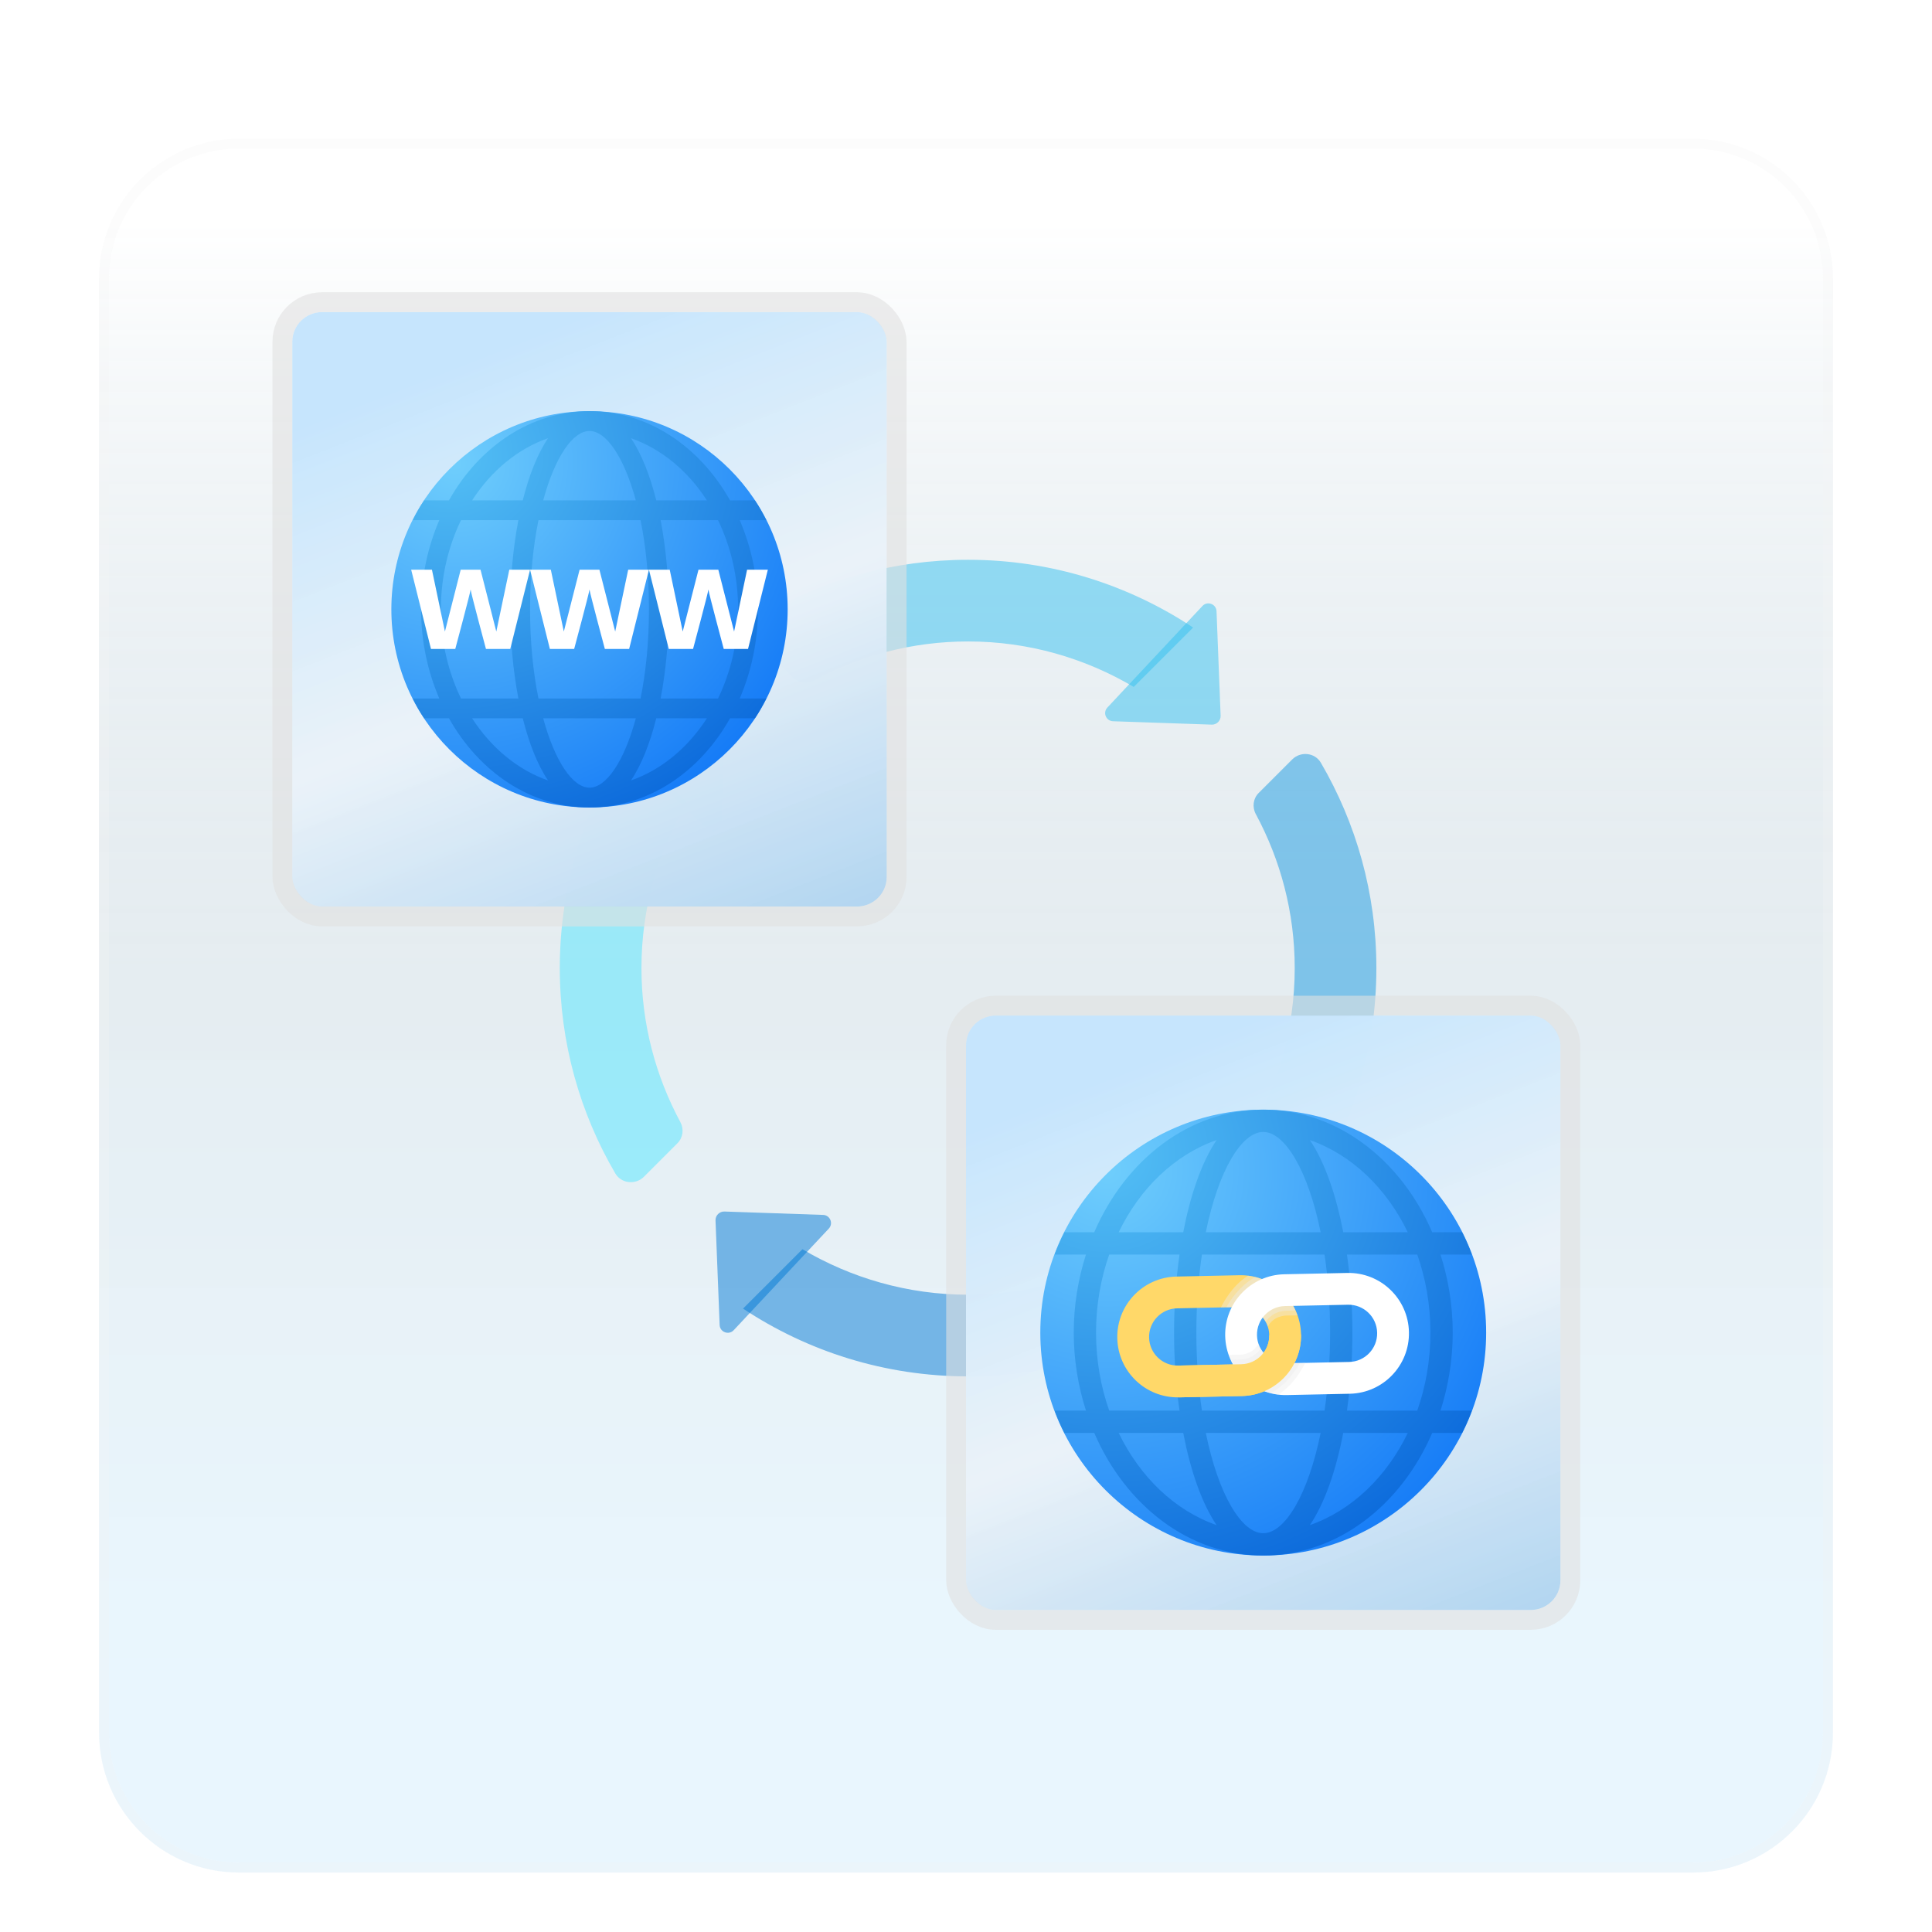 <svg width="195" height="195" viewBox="0 0 195 195" fill="none" xmlns="http://www.w3.org/2000/svg">
<g id="icon=icon-plain">
<g id="icon-plain">
<g id="Frame" filter="url(#filter0_d_87_6635)">
<g id="Vector">
<path d="M170.887 10H24.113C16.319 10 10 16.319 10 24.113V170.887C10 178.681 16.319 185 24.113 185H170.887C178.681 185 185 178.681 185 170.887V24.113C185 16.319 178.681 10 170.887 10Z" fill="url(#paint0_linear_87_6635)" fill-opacity="0.2"/>
<path d="M24.113 10.5H170.887C178.405 10.5 184.5 16.595 184.5 24.113V170.887C184.5 178.405 178.405 184.5 170.887 184.5H24.113C16.595 184.5 10.5 178.405 10.5 170.887V24.113C10.5 16.595 16.595 10.5 24.113 10.5Z" stroke="#F7F7F7" stroke-opacity="0.27"/>
</g>
</g>
<g id="combo">
<g id="Vector_2">
<path d="M69.333 80.989L63.341 74.997C59.026 81.51 56.5 89.311 56.5 97.71C56.5 105.268 58.546 112.346 62.102 118.434C62.706 119.469 64.151 119.615 64.998 118.766L68.377 115.387C68.943 114.82 69.048 113.959 68.669 113.254C66.178 108.62 64.742 103.339 64.742 97.71C64.742 91.598 66.434 85.897 69.333 80.989Z" fill="#50E6FF" fill-opacity="0.5"/>
<path d="M130.678 97.71C130.678 103.821 128.986 109.523 126.087 114.431L132.079 120.423C136.394 113.91 138.92 106.106 138.92 97.71C138.92 90.152 136.874 83.074 133.317 76.985C132.714 75.951 131.269 75.807 130.422 76.654L127.043 80.033C126.476 80.6 126.371 81.461 126.75 82.165C129.242 86.799 130.678 92.081 130.678 97.71Z" fill="#199BE2" fill-opacity="0.5"/>
<path d="M80.033 68.377C80.6 68.943 81.461 69.048 82.165 68.669C86.799 66.178 92.081 64.742 97.71 64.742C103.821 64.742 109.523 66.434 114.431 69.333L120.425 63.339C113.91 59.026 106.109 56.5 97.71 56.5C90.189 56.5 83.146 58.526 77.078 62.049C76.005 62.673 75.778 64.122 76.656 64.999L80.033 68.377Z" fill="#35C1F1" fill-opacity="0.5"/>
<path d="M115.387 127.043C114.82 126.476 113.959 126.371 113.254 126.75C108.62 129.242 103.339 130.678 97.71 130.678C91.598 130.678 85.897 128.986 80.989 126.087L74.997 132.079C81.51 136.394 89.313 138.92 97.71 138.92C105.268 138.92 112.346 136.874 118.434 133.317C119.469 132.714 119.615 131.269 118.766 130.422L115.387 127.043Z" fill="#0078D4" fill-opacity="0.5"/>
<path d="M122.3 73.138L112.339 72.796C111.635 72.772 111.284 71.929 111.769 71.414L121.364 61.163C121.863 60.629 122.757 60.963 122.786 61.693L123.2 72.236C123.219 72.741 122.805 73.155 122.3 73.138Z" fill="#35C1F1" fill-opacity="0.5"/>
<path d="M73.12 122.281L83.08 122.623C83.785 122.648 84.135 123.491 83.651 124.006L74.055 134.257C73.557 134.79 72.662 134.457 72.634 133.727L72.219 123.184C72.201 122.679 72.615 122.265 73.12 122.281Z" fill="#0078D4" fill-opacity="0.5"/>
<path d="M122.281 122.3L122.623 112.339C122.648 111.635 123.491 111.284 124.006 111.769L134.257 121.364C134.79 121.863 134.457 122.757 133.727 122.786L123.184 123.2C122.679 123.219 122.265 122.805 122.281 122.3Z" fill="#199BE2" fill-opacity="0.5"/>
<path d="M73.138 73.12L72.796 83.08C72.772 83.785 71.929 84.135 71.414 83.651L61.161 74.055C60.627 73.557 60.961 72.662 61.69 72.634L72.234 72.219C72.741 72.201 73.155 72.615 73.138 73.12Z" fill="#50E6FF" fill-opacity="0.5"/>
</g>
<g id="Frame_2">
<rect x="29.5" y="31.5" width="60" height="60" rx="3" fill="url(#paint1_linear_87_6635)"/>
<rect x="29.5" y="31.5" width="60" height="60" rx="3" fill="white" fill-opacity="0.2"/>
<g id="Group">
<g id="Vector_3">
<path d="M39.5 61.5C39.5 50.455 48.455 41.5 59.5 41.5C70.545 41.5 79.5 50.455 79.5 61.5C79.5 72.545 70.545 81.5 59.5 81.5C48.455 81.5 39.5 72.545 39.5 61.5Z" fill="url(#paint2_radial_87_6635)"/>
<path d="M76.5 61.5C76.5 58.261 75.827 55.209 74.661 52.5H77.343C76.995 51.811 76.618 51.14 76.195 50.5H73.683C70.638 45.084 65.421 41.5 59.5 41.5C53.579 41.5 48.362 45.084 45.317 50.5H42.805C42.382 51.14 42.005 51.811 41.657 52.5H44.339C43.173 55.209 42.5 58.261 42.5 61.5C42.5 64.739 43.173 67.791 44.339 70.5H41.657C42.005 71.189 42.382 71.86 42.805 72.5H45.317C48.362 77.916 53.579 81.5 59.5 81.5C65.421 81.5 70.638 77.916 73.683 72.5H76.195C76.618 71.86 76.995 71.189 77.343 70.5H74.661C75.827 67.791 76.5 64.739 76.5 61.5ZM74.5 61.5C74.5 64.78 73.753 67.849 72.471 70.5H66.678C67.221 67.667 67.5 64.553 67.5 61.5C67.5 58.447 67.221 55.333 66.678 52.5H72.471C73.753 55.151 74.5 58.22 74.5 61.5ZM59.5 79.5C57.81 79.5 56.009 76.863 54.826 72.5H64.175C62.991 76.863 61.19 79.5 59.5 79.5ZM54.348 70.5C53.821 67.913 53.5 64.871 53.5 61.5C53.5 58.129 53.821 55.087 54.348 52.5H64.652C65.179 55.087 65.5 58.129 65.5 61.5C65.5 64.871 65.179 67.913 64.652 70.5H54.348ZM59.5 43.5C61.19 43.5 62.991 46.137 64.174 50.5H54.825C56.009 46.137 57.81 43.5 59.5 43.5ZM71.347 50.5H66.236C65.61 48.001 64.757 45.816 63.684 44.227C66.763 45.303 69.429 47.532 71.347 50.5ZM55.316 44.227C54.243 45.817 53.39 48.001 52.764 50.5H47.653C49.571 47.532 52.237 45.303 55.316 44.227ZM44.5 61.5C44.5 58.22 45.247 55.151 46.529 52.5H52.322C51.779 55.333 51.5 58.447 51.5 61.5C51.5 64.553 51.779 67.667 52.322 70.5H46.529C45.247 67.849 44.5 64.78 44.5 61.5ZM47.653 72.5H52.764C53.39 74.999 54.243 77.184 55.316 78.773C52.237 77.697 49.571 75.468 47.653 72.5ZM63.684 78.773C64.757 77.183 65.61 74.999 66.236 72.5H71.347C69.429 75.468 66.763 77.697 63.684 78.773Z" fill="url(#paint3_radial_87_6635)"/>
<path d="M63.405 57.5L62.093 63.743L60.5 57.5H58.5L56.907 63.743L55.595 57.5H53.5L55.5 65.5H57.951C57.951 65.5 59.464 59.864 59.5 59.5C59.536 59.864 61.049 65.5 61.049 65.5H63.5L65.5 57.5H63.405Z" fill="white"/>
<path d="M51.405 57.5L50.093 63.743L48.5 57.5H46.5L44.907 63.743L43.595 57.5H41.5L43.5 65.5H45.951C45.951 65.5 47.464 59.864 47.5 59.5C47.536 59.864 49.049 65.5 49.049 65.5H51.5L53.5 57.5H51.405Z" fill="white"/>
<path d="M75.405 57.5L74.093 63.743L72.5 57.5H70.5L68.907 63.743L67.595 57.5H65.5L67.5 65.5H69.951C69.951 65.5 71.464 59.864 71.5 59.5C71.536 59.864 73.049 65.5 73.049 65.5H75.5L77.5 57.5H75.405Z" fill="white"/>
</g>
</g>
<rect x="28.5" y="30.5" width="62" height="62" rx="4" stroke="#E2E2E2" stroke-opacity="0.59" stroke-width="2"/>
</g>
<g id="Frame_3">
<rect x="97.5" y="102.5" width="60" height="60" rx="3" fill="url(#paint4_linear_87_6635)"/>
<rect x="97.5" y="102.5" width="60" height="60" rx="3" fill="white" fill-opacity="0.2"/>
<g id="link-tracker" filter="url(#filter1_bd_87_6635)">
<path id="Vector_4" d="M150 132.5C150 144.925 139.925 155 127.5 155C115.074 155 105 144.925 105 132.5C105 120.074 115.074 110 127.5 110C139.925 110 150 120.074 150 132.5Z" fill="url(#paint5_radial_87_6635)"/>
<path id="Vector_5" d="M146.625 132.5C146.625 129.727 146.176 127.08 145.392 124.625H148.555C148.266 123.854 147.94 123.103 147.572 122.375H144.555C141.4 115.046 134.949 110 127.5 110C120.051 110 113.601 115.046 110.444 122.375H107.427C107.059 123.103 106.734 123.854 106.445 124.625H109.607C108.824 127.08 108.375 129.727 108.375 132.5C108.375 135.273 108.824 137.92 109.608 140.375H106.446C106.734 141.145 107.06 141.897 107.428 142.625H110.445C113.602 149.955 120.051 155 127.5 155C134.949 155 141.4 149.955 144.557 142.625H147.575C147.942 141.897 148.267 141.145 148.557 140.375H145.394C146.176 137.92 146.625 135.273 146.625 132.5ZM144.375 132.5C144.375 135.291 143.901 137.953 143.046 140.375H135.949C136.312 137.826 136.5 135.144 136.5 132.5C136.5 129.856 136.313 127.174 135.949 124.625H143.046C143.901 127.047 144.375 129.709 144.375 132.5ZM127.5 152.75C125.322 152.75 122.976 148.875 121.704 142.625H133.296C132.024 148.875 129.678 152.75 127.5 152.75ZM121.313 140.375C120.958 137.998 120.75 135.356 120.75 132.5C120.75 129.644 120.958 127.002 121.313 124.625H133.688C134.042 127.002 134.25 129.644 134.25 132.5C134.25 135.356 134.042 137.998 133.688 140.375H121.313ZM127.5 112.25C129.678 112.25 132.024 116.126 133.296 122.375H121.704C122.976 116.126 125.322 112.25 127.5 112.25ZM142.091 122.375H135.575C134.856 118.629 133.727 115.319 132.207 113.068C136.412 114.537 139.936 117.918 142.091 122.375ZM122.793 113.068C121.274 115.32 120.144 118.629 119.425 122.375H112.909C115.064 117.918 118.588 114.537 122.793 113.068ZM110.625 132.5C110.625 129.709 111.099 127.047 111.954 124.625H119.051C118.687 127.174 118.5 129.856 118.5 132.5C118.5 135.144 118.687 137.826 119.051 140.375H111.954C111.099 137.953 110.625 135.291 110.625 132.5ZM112.909 142.625H119.425C120.144 146.371 121.273 149.681 122.793 151.932C118.588 150.463 115.064 147.082 112.909 142.625ZM132.207 151.932C133.726 149.68 134.856 146.371 135.575 142.625H142.091C139.936 147.082 136.412 150.463 132.207 151.932Z" fill="url(#paint6_radial_87_6635)"/>
<g id="Group 9">
<g id="Vector_6">
<path d="M112.77 133.07C112.841 136.437 115.628 139.108 118.995 139.038C120.568 139.004 123.775 138.936 125.348 138.903C128.715 138.832 131.387 136.045 131.316 132.678C131.244 129.311 128.457 126.639 125.09 126.71C123.517 126.744 120.31 126.812 118.737 126.845C115.371 126.916 112.699 129.703 112.77 133.07ZM118.806 130.053C119.731 130.034 124.466 129.934 125.158 129.919C126.753 129.885 128.074 131.151 128.107 132.746C128.141 134.34 126.875 135.661 125.281 135.694C124.588 135.709 119.854 135.809 118.928 135.829C117.333 135.863 116.013 134.597 115.979 133.002C115.945 131.408 117.211 130.087 118.806 130.053Z" fill="#FFD869"/>
<path d="M127.97 131.894C127.97 131.894 128.357 130.925 129.717 130.786L130.96 130.759C130.196 128.619 128.276 127.044 125.966 126.761C124.206 127.834 123.234 129.96 123.234 129.96C124.177 129.94 124.933 129.924 125.158 129.919C126.465 129.892 127.553 130.698 127.97 131.894Z" fill="#EDEDED" fill-opacity="0.42"/>
<path d="M127.748 131.4C128.004 131.057 128.564 130.383 129.707 130.304C129.77 130.303 130.551 130.278 130.753 130.273C130.021 128.586 128.515 127.331 126.704 126.899C125.165 127.716 124.104 129.317 123.78 129.948C124.454 129.934 124.982 129.923 125.158 129.919C126.274 129.895 127.231 130.48 127.748 131.4Z" fill="#EDEDED" fill-opacity="0.42"/>
<path d="M142.207 132.448C142.136 129.081 139.349 126.409 135.981 126.48C134.409 126.513 131.201 126.581 129.628 126.614C126.262 126.686 123.59 129.473 123.661 132.84C123.733 136.207 126.52 138.878 129.887 138.807C131.46 138.774 134.667 138.706 136.24 138.673C139.606 138.602 142.278 135.814 142.207 132.448ZM136.171 135.464C135.246 135.484 130.511 135.584 129.818 135.598C128.224 135.632 126.903 134.366 126.87 132.772C126.836 131.178 128.101 129.857 129.696 129.823C130.389 129.809 135.123 129.708 136.049 129.689C137.643 129.655 138.964 130.921 138.998 132.515C139.032 134.11 137.766 135.431 136.171 135.464Z" fill="white"/>
<path d="M127.012 133.614C127.012 133.614 126.619 134.593 125.26 134.732L124.017 134.759C124.78 136.898 126.7 138.474 129.011 138.757C130.77 137.683 131.743 135.558 131.743 135.558C130.8 135.578 130.044 135.594 129.818 135.598C128.512 135.626 127.393 134.797 127.012 133.614Z" fill="#EDEDED" fill-opacity="0.42"/>
<path d="M127.237 134.123C126.98 134.467 126.413 135.134 125.27 135.213C125.207 135.215 124.435 135.231 124.233 135.235C124.964 136.923 126.484 138.191 128.31 138.584C129.848 137.767 130.874 136.201 131.197 135.569C130.522 135.583 129.995 135.595 129.818 135.598C128.702 135.623 127.718 134.998 127.237 134.123Z" fill="#EDEDED" fill-opacity="0.42"/>
<path d="M128.107 132.746C128.141 134.34 126.875 135.661 125.281 135.694C124.588 135.709 119.854 135.809 118.928 135.829L118.996 139.038C120.569 139.005 123.776 138.937 125.348 138.904C128.716 138.833 131.387 136.046 131.316 132.678L128.107 132.746Z" fill="#FFD869"/>
</g>
</g>
</g>
<rect x="96.5" y="101.5" width="62" height="62" rx="4" stroke="#E2E2E2" stroke-opacity="0.59" stroke-width="2"/>
</g>
</g>
</g>
</g>
<defs>
<filter id="filter0_d_87_6635" x="6" y="10" width="183" height="183" filterUnits="userSpaceOnUse" color-interpolation-filters="sRGB">
<feFlood flood-opacity="0" result="BackgroundImageFix"/>
<feColorMatrix in="SourceAlpha" type="matrix" values="0 0 0 0 0 0 0 0 0 0 0 0 0 0 0 0 0 0 127 0" result="hardAlpha"/>
<feOffset dy="4"/>
<feGaussianBlur stdDeviation="2"/>
<feComposite in2="hardAlpha" operator="out"/>
<feColorMatrix type="matrix" values="0 0 0 0 0 0 0 0 0 0 0 0 0 0 0 0 0 0 0.25 0"/>
<feBlend mode="normal" in2="BackgroundImageFix" result="effect1_dropShadow_87_6635"/>
<feBlend mode="normal" in="SourceGraphic" in2="effect1_dropShadow_87_6635" result="shape"/>
</filter>
<filter id="filter1_bd_87_6635" x="101" y="106" width="53" height="55" filterUnits="userSpaceOnUse" color-interpolation-filters="sRGB">
<feFlood flood-opacity="0" result="BackgroundImageFix"/>
<feGaussianBlur in="BackgroundImageFix" stdDeviation="2"/>
<feComposite in2="SourceAlpha" operator="in" result="effect1_backgroundBlur_87_6635"/>
<feColorMatrix in="SourceAlpha" type="matrix" values="0 0 0 0 0 0 0 0 0 0 0 0 0 0 0 0 0 0 127 0" result="hardAlpha"/>
<feOffset dy="2"/>
<feGaussianBlur stdDeviation="2"/>
<feComposite in2="hardAlpha" operator="out"/>
<feColorMatrix type="matrix" values="0 0 0 0 1 0 0 0 0 1 0 0 0 0 1 0 0 0 1 0"/>
<feBlend mode="normal" in2="effect1_backgroundBlur_87_6635" result="effect2_dropShadow_87_6635"/>
<feBlend mode="normal" in="SourceGraphic" in2="effect2_dropShadow_87_6635" result="shape"/>
</filter>
<linearGradient id="paint0_linear_87_6635" x1="97.5" y1="18.468" x2="97.5" y2="176.532" gradientUnits="userSpaceOnUse">
<stop stop-color="white"/>
<stop offset="0.472" stop-color="#0D5176" stop-opacity="0.528"/>
<stop offset="0.941" stop-color="#12A6F7" stop-opacity="0.465"/>
</linearGradient>
<linearGradient id="paint1_linear_87_6635" x1="59.5" y1="31.5" x2="86.3" y2="99.9" gradientUnits="userSpaceOnUse">
<stop stop-color="#B8DFFC"/>
<stop offset="0.453" stop-color="#E5EFF7" stop-opacity="0.98"/>
<stop offset="1" stop-color="#8FC3EB"/>
</linearGradient>
<radialGradient id="paint2_radial_87_6635" cx="0" cy="0" r="1" gradientUnits="userSpaceOnUse" gradientTransform="translate(45.832 46.681) scale(40.041)">
<stop stop-color="#6FCEFC"/>
<stop offset="1" stop-color="#167CF7"/>
</radialGradient>
<radialGradient id="paint3_radial_87_6635" cx="0" cy="0" r="1" gradientUnits="userSpaceOnUse" gradientTransform="translate(45.225 45.98) scale(45.009 40.155)">
<stop offset="0.001" stop-color="#54C0F5"/>
<stop offset="0.998" stop-color="#0B69DB"/>
</radialGradient>
<linearGradient id="paint4_linear_87_6635" x1="127.5" y1="102.5" x2="154.3" y2="170.9" gradientUnits="userSpaceOnUse">
<stop stop-color="#B8DFFC"/>
<stop offset="0.453" stop-color="#E5EFF7" stop-opacity="0.98"/>
<stop offset="1" stop-color="#8FC3EB"/>
</linearGradient>
<radialGradient id="paint5_radial_87_6635" cx="0" cy="0" r="1" gradientUnits="userSpaceOnUse" gradientTransform="translate(111.82 116.118) scale(46.03)">
<stop stop-color="#6FCEFC"/>
<stop offset="1" stop-color="#167CF7"/>
</radialGradient>
<radialGradient id="paint6_radial_87_6635" cx="0" cy="0" r="1" gradientUnits="userSpaceOnUse" gradientTransform="translate(111.506 114.556) scale(49.19 46.033)">
<stop offset="0.001" stop-color="#54C0F5"/>
<stop offset="0.998" stop-color="#0B69DB"/>
</radialGradient>
</defs>
</svg>
